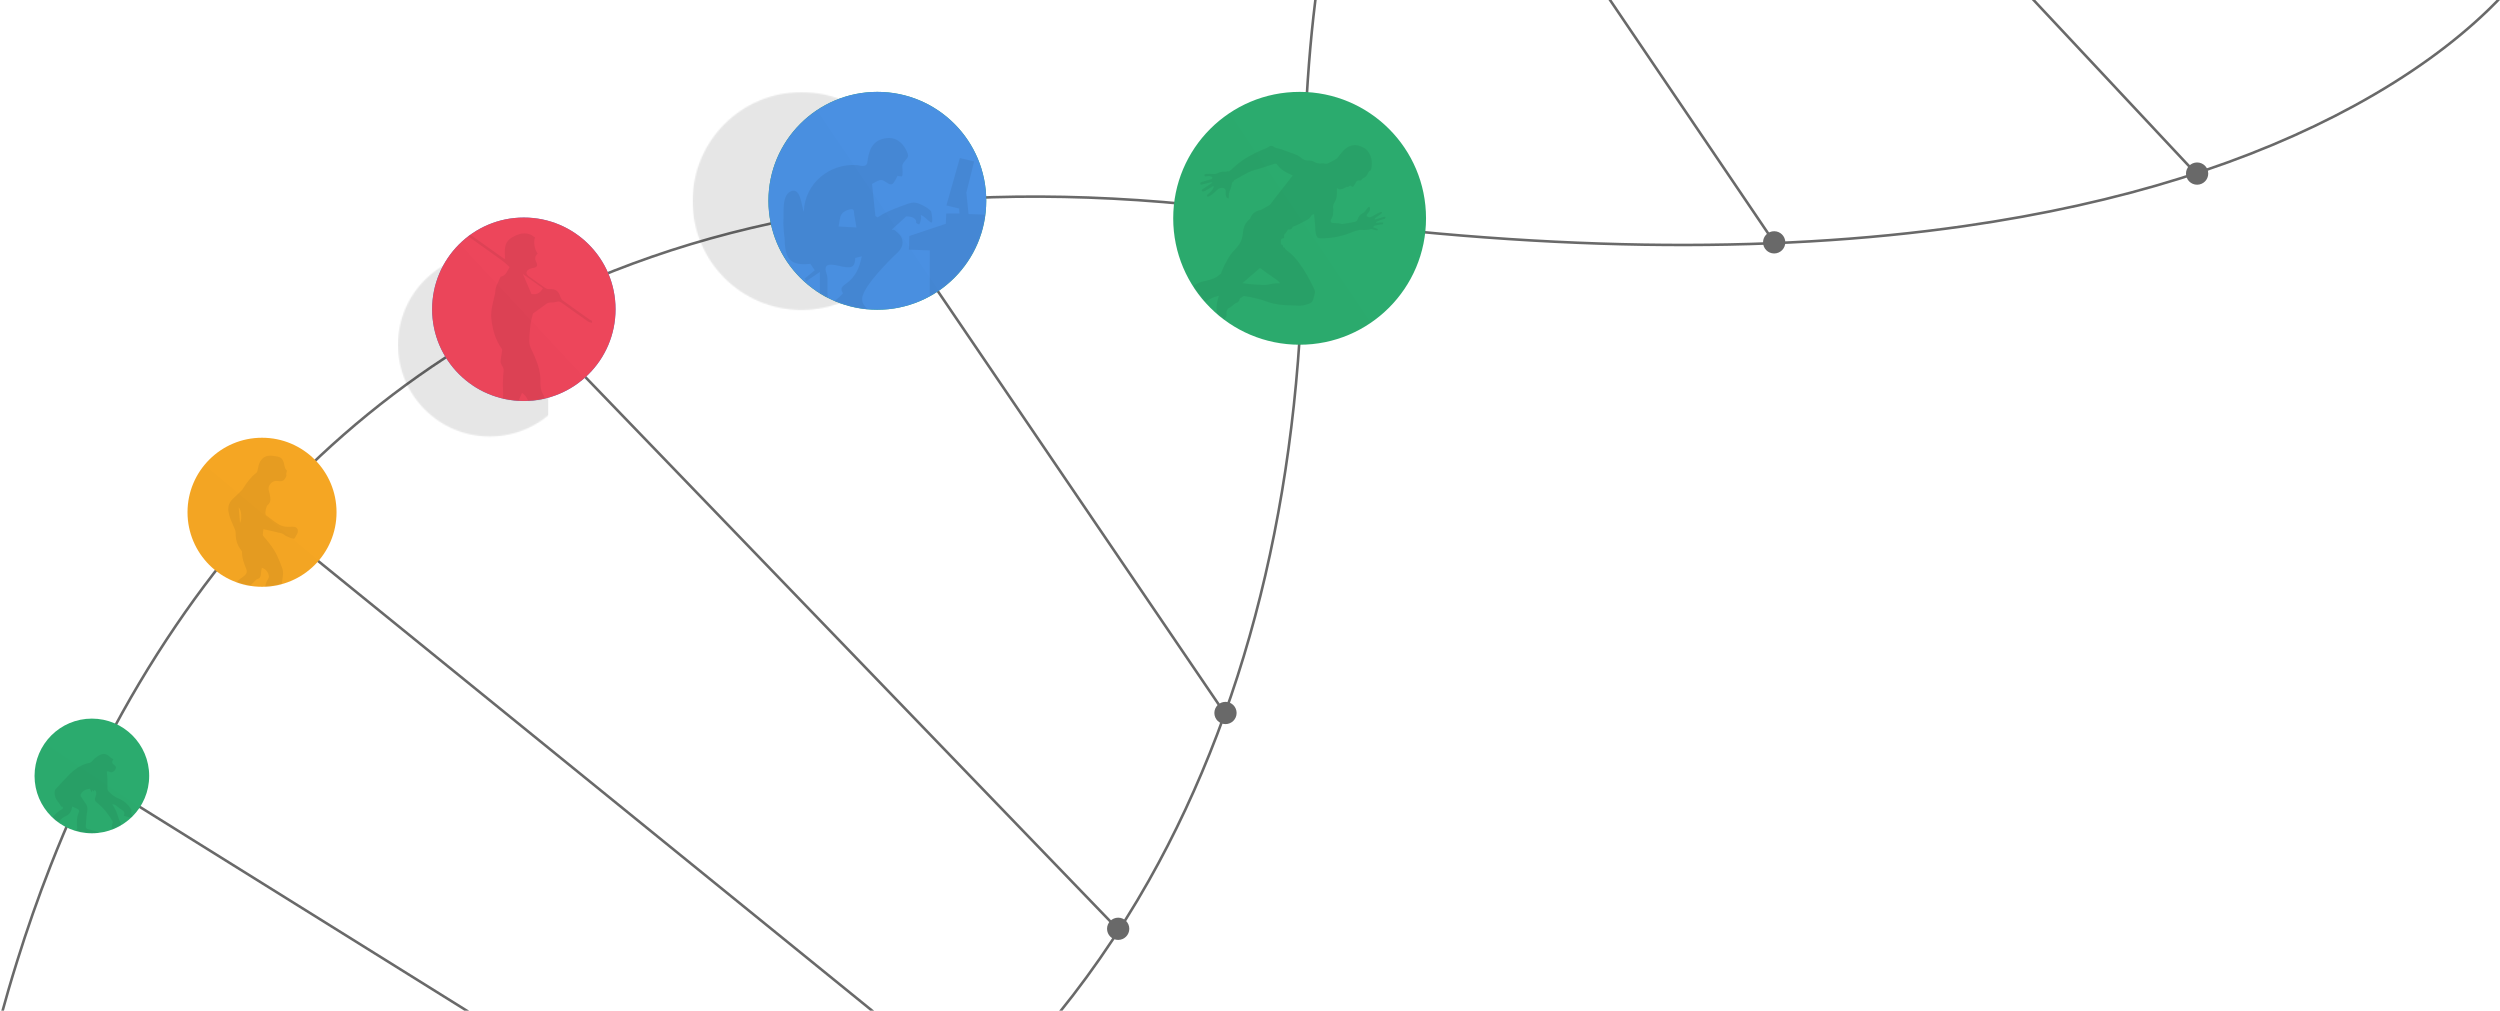 <?xml version="1.0" encoding="UTF-8" standalone="no"?>
<svg width="1927px" height="779px" viewBox="0 0 1927 779" version="1.1" xmlns="http://www.w3.org/2000/svg" xmlns:xlink="http://www.w3.org/1999/xlink" xmlns:sketch="http://www.bohemiancoding.com/sketch/ns">
    <!-- Generator: Sketch 3.0.4 (8053) - http://www.bohemiancoding.com/sketch -->
    <title>Group</title>
    <desc>Created with Sketch.</desc>
    <defs>
        <ellipse id="path-1" cx="44.179" cy="44.188" rx="44.179" ry="44.188"></ellipse>
        <ellipse id="path-3" cx="57.432" cy="57.444" rx="57.432" ry="57.444"></ellipse>
        <ellipse id="path-5" cx="70.686" cy="70.7" rx="70.686" ry="70.7"></ellipse>
        <ellipse id="path-7" cx="70.686" cy="70.7" rx="70.686" ry="70.7"></ellipse>
        <ellipse id="path-9" cx="83.94" cy="83.956" rx="83.94" ry="83.956"></ellipse>
        <ellipse id="path-11" cx="83.94" cy="83.956" rx="83.94" ry="83.956"></ellipse>
        <ellipse id="path-13" cx="97.43" cy="97.449" rx="97.43" ry="97.449"></ellipse>
    </defs>
    <g id="Page-1" stroke="none" stroke-width="1" fill="none" fill-rule="evenodd" sketch:type="MSPage">
        <g id="23andme" sketch:type="MSArtboardGroup" transform="translate(-64, 0)">
            <g id="slide-2" sketch:type="MSLayerGroup" transform="translate(0, -1)">
                <g id="Group" transform="translate(57, -618)">
                    <g id="lines-2" fill="#696969" sketch:type="MSShapeGroup">
                        <ellipse id="Oval-512" cx="868.887" cy="1334.917" rx="8.578" ry="8.579"></ellipse>
                        <ellipse id="Oval-512" cx="1374.53" cy="805.802" rx="8.578" ry="8.579"></ellipse>
                        <ellipse id="Oval-512" cx="1700.53" cy="752.802" rx="8.578" ry="8.579"></ellipse>
                        <ellipse id="Oval-512" cx="951.604" cy="1168.564" rx="8.578" ry="8.579"></ellipse>
                        <path d="M21.163,1360.185 C28.783,1335.717 37.212,1311.432 46.937,1286.603 C72.244,1221.987 103.864,1159.961 143.487,1101.694 C218.078,992.006 314.961,904.627 437.97,846.993 C586.031,777.623 766.486,754.17 982.82,784.634 C1191.753,814.056 1370.302,815.865 1520.853,794.326 C1643.707,776.75 1743.329,744.361 1822.099,701.429 C1865.224,677.925 1899.383,652.735 1925.512,627.536 C1934.664,618.709 1942.16,610.51 1948.117,603.146 C1950.205,600.565 1951.952,598.272 1953.373,596.293 C1955.366,593.368 1669.306,416.188 1669.306,416.188 C1668.236,410.84 1667.413,407.739 1666.455,404.245 C1663.717,394.267 1660.445,383.149 1656.643,371.177 C1645.78,336.969 1632.848,302.76 1617.879,270.825 C1589.145,209.525 1556.436,164.062 1519.778,141.008 C1474.453,112.504 1425.385,119.881 1372.948,169.615 C1346.966,194.258 1320.145,215.93 1288.946,238.234 C1276.949,246.811 1264.904,255.08 1248.912,265.811 C1244.435,268.814 1228.176,279.679 1229.548,278.762 C1221.87,283.898 1216.184,287.726 1210.681,291.477 C1175.387,315.529 1151.819,333.828 1130.404,354.997 C1104.469,380.634 1083.788,409.041 1066.994,443.405 C1029.179,520.78 1010.529,630.528 1010.529,793.233 C1010.529,981.439 972.231,1154.667 891.626,1297.31 C798.124,1462.778 650.614,1582.592 445.285,1646.857 C367.923,1671.07 297.376,1678.265 234.927,1669.935 C178.815,1662.449 130.281,1642.507 91.374,1612.554 C56.136,1585.425 29.881,1550.78 15.028,1513.39 C0.913,1477.859 -2.111,1441.606 6.366,1411.118 C13.461,1385.604 15.903,1377.071 21.163,1360.185 Z M13.169,1514.128 C28.155,1551.854 54.632,1586.791 90.154,1614.139 C129.342,1644.308 178.206,1664.386 234.662,1671.917 C297.412,1680.288 368.252,1673.063 445.882,1648.766 C651.698,1584.349 799.617,1464.202 893.367,1298.294 C974.157,1155.323 1012.529,981.761 1012.529,793.233 C1012.529,630.805 1031.131,521.341 1068.79,444.283 C1085.484,410.125 1106.032,381.902 1131.81,356.419 C1153.122,335.352 1176.605,317.12 1211.807,293.129 C1217.305,289.383 1222.987,285.557 1230.66,280.424 C1229.287,281.342 1245.548,270.476 1250.026,267.472 C1266.033,256.731 1278.093,248.451 1290.109,239.861 C1321.379,217.507 1348.269,195.778 1374.324,171.066 C1426.126,121.934 1474.199,114.707 1518.713,142.701 C1554.973,165.505 1587.483,210.691 1616.068,271.674 C1630.996,303.522 1643.898,337.651 1654.737,371.782 C1658.53,383.728 1661.795,394.821 1664.526,404.774 C1665.482,408.257 1666.302,411.349 1666.987,414.013 C1667.87,417.53 1953.697,594.152 1953.697,594.152 C1950.349,597.075 1948.626,599.338 1946.562,601.889 C1940.657,609.188 1933.216,617.328 1924.123,626.097 C1898.122,651.172 1864.108,676.255 1821.142,699.673 C1742.586,742.489 1643.192,774.804 1520.57,792.347 C1370.213,813.857 1191.852,812.051 983.099,782.654 C766.394,752.137 585.547,775.641 437.122,845.182 C313.768,902.977 216.616,990.598 141.833,1100.57 C102.12,1158.968 70.434,1221.126 45.074,1285.874 C35.332,1310.749 26.887,1335.079 19.253,1359.59 C13.986,1376.502 11.539,1385.048 4.439,1410.582 C-4.161,1441.513 -1.099,1478.209 13.169,1514.128 Z" id="Path-1231"></path>
                        <path d="M948.616,1167.082 L950.271,1165.958 L686.337,777.6 L684.682,778.724 L948.616,1167.082 Z" id="Path-1232"></path>
                        <path d="M867.669,1335.672 L869.109,1334.284 L406.223,854.327 L404.783,855.715 L867.669,1335.672 Z" id="Path-1232"></path>
                        <path d="M782.494,1483.155 L783.754,1481.602 L202.688,1009.92 L201.427,1011.472 L782.494,1483.155 Z" id="Path-1232"></path>
                        <path d="M629.96,1563.245 L631.018,1561.548 L75.215,1215.156 L74.157,1216.853 L629.96,1563.245 Z" id="Path-1232"></path>
                        <path d="M1373.172,805.561 L1374.828,804.439 L1119.001,426.789 L1117.345,427.911 L1373.172,805.561 Z" id="Path-1232"></path>
                        <path d="M1697.27,751.683 L1698.73,750.317 L1334.698,361.389 L1333.238,362.756 L1697.27,751.683 Z" id="Path-1232"></path>
                        <path d="M2117.284,678.559 L2118.544,677.006 L1537.478,205.323 L1536.217,206.876 L2117.284,678.559 Z" id="Path-1232"></path>
                    </g>
                    <g id="Oval-512-+-Imported-Layers" transform="translate(33.632, 1172.902)">
                        <mask id="mask-2" sketch:name="Oval 512" fill="white">
                            <use xlink:href="#path-1"></use>
                        </mask>
                        <use id="Oval-512" fill="#2BAB6E" sketch:type="MSShapeGroup" xlink:href="#path-1"></use>
                        <path d="M13.497,76.603 C15.591,74.02 17.832,71.645 20.808,70.067 C21.68,69.606 22.528,68.995 21.424,67.944 C21.23,67.761 20.769,67.863 20.559,67.844 C20.031,66.996 19.547,65.978 18.849,65.138 C16.643,62.481 14.981,59.655 15.558,56.006 C15.639,55.5 15.771,54.903 16.097,54.55 C19.833,50.499 23.492,46.366 27.414,42.505 C30.866,39.106 34.831,36.348 39.503,34.813 C40.279,34.558 41.081,34.338 41.888,34.237 C43.197,34.074 43.837,33.405 44.75,32.35 C46.471,30.361 48.828,28.632 51.261,27.647 C53.906,26.576 56.495,27.72 58.509,29.926 C59.089,30.561 60.018,30.872 60.804,31.341 C59.28,33.415 59.513,34.414 61.72,36.01 C63.096,37.004 63.031,38.547 61.884,39.821 C60.455,41.407 59.027,41.889 57.135,40.73 C56.81,40.53 56.26,40.701 55.696,40.701 C55.871,42.852 56.112,44.891 56.18,46.935 C56.26,49.288 56.133,51.648 56.214,54.001 C56.238,54.67 56.51,55.478 56.95,55.959 C59.225,58.442 61.831,60.414 65.02,61.7 C68.85,63.244 71.871,65.948 74.186,69.409 C74.381,69.7 74.705,70.056 74.66,70.332 C74.348,72.256 74.743,74.054 75.695,75.77 C74.694,75.935 73.916,76.064 73.073,76.203 C71.772,75.785 70.344,75.328 68.807,74.836 C69.631,72.789 69.177,71.368 67.157,70.254 C65.453,69.314 64.061,67.819 62.44,66.703 C61.808,66.269 60.927,66.201 59.885,65.882 C61.019,67.924 62.142,69.637 62.952,71.489 C63.769,73.359 64.269,75.369 64.927,77.311 C65.091,77.798 65.33,78.261 65.529,78.736 C65.89,79.598 66.543,80.463 66.54,81.324 C66.535,83.144 66.603,84.872 67.403,86.563 C67.879,87.569 67.38,88.137 66.236,88.037 C64.331,87.87 62.394,87.863 60.54,87.461 C60.04,87.353 59.682,86.097 59.465,85.311 C59.303,84.728 59.422,84.044 59.507,83.418 C59.68,82.13 59.914,80.851 60.373,79.577 C57.33,74.059 53.361,69.063 48.338,64.965 C46.319,63.318 46.112,62.608 47.02,60.109 C47.936,57.59 47.759,56.053 46.333,54.923 C46.109,55.324 45.896,55.709 45.647,56.155 C45.305,55.843 44.971,55.537 44.413,55.028 C44.335,55.672 44.28,56.116 44.226,56.56 C44.126,56.612 44.025,56.665 43.925,56.717 C43.527,55.889 43.13,55.06 42.65,54.061 C39.765,54.35 37.238,55.47 35.666,58.184 C35.393,58.656 35.435,59.592 35.728,60.066 C36.949,62.041 38.334,63.914 39.638,65.839 C41.538,68.645 40.477,71.61 40.137,74.565 C39.822,77.312 39.699,80.082 39.527,82.844 C39.444,84.173 39.918,85.085 41.385,85.352 C42.931,85.632 44.46,86.034 45.975,86.456 C47.192,86.795 48.378,87.242 49.687,87.678 C49.27,88.478 48.984,89.028 48.697,89.578 L44.822,89.578 C42.121,89.124 39.42,88.452 36.719,89.578 L33.197,89.578 C31.457,88.716 31.956,87.313 32.341,85.947 C32.494,85.402 32.87,84.852 32.828,84.33 C32.494,80.255 32.317,76.235 34.101,72.364 C34.519,71.458 34.533,70.249 33.216,69.675 C31.811,69.065 30.428,68.404 29.019,67.758 C28.585,71.114 27.26,73.841 23.847,75.269 C22.475,75.843 21.23,76.851 20.099,77.856 C17.603,80.074 18.297,84.547 21.248,86.017 C22.162,86.472 23.003,87.079 23.877,87.615 C23.858,87.859 23.839,88.102 23.819,88.345 C23.064,88.441 22.287,88.701 21.558,88.602 C19.712,88.352 17.893,87.711 16.053,87.665 C14.544,87.629 14,86.841 13.849,85.722 C13.552,83.504 12.409,81.934 10.65,80.712 L10.65,79.293 C11.607,78.403 12.681,77.61 13.497,76.603 Z" id="Imported-Layers" opacity="0.25" fill="#000000" sketch:type="MSShapeGroup" mask="url(#mask-2)"></path>
                        <path d="M-59.539,72.41 L45.205,143.061 L91.119,74.991 L-13.625,4.34 L-59.539,72.41 L-59.539,72.41 Z" id="Rectangle-338" opacity="0.08" fill="#000000" sketch:type="MSShapeGroup" mask="url(#mask-2)"></path>
                    </g>
                    <g id="Oval-512-+-Imported-Layers" transform="translate(151.541, 956.411)">
                        <mask id="mask-4" sketch:name="Oval 512" fill="white">
                            <use xlink:href="#path-3"></use>
                        </mask>
                        <use id="Oval-512" fill="#F5A623" sketch:type="MSShapeGroup" xlink:href="#path-3"></use>
                        <path d="M57.254,100.104 C56.994,101.845 56.657,103.223 56.611,104.611 C56.544,106.665 56.056,108.274 53.821,108.895 C53.255,109.052 52.754,109.578 52.31,110.022 C47.985,114.339 43.634,118.631 39.38,123.019 C35.947,126.561 34.078,130.404 35.917,135.679 C36.743,138.05 37.123,140.176 39.775,140.972 C39.962,141.029 40.125,141.224 40.257,141.389 C40.384,141.547 40.455,141.75 40.548,141.931 C38.43,143.244 35.116,142.471 33.167,140.577 C31.139,138.607 28.875,136.883 26.708,135.059 C26.105,134.551 25.413,134.132 24.883,133.559 C23.421,131.978 23.791,130.982 25.713,129.935 C29.783,127.717 32.981,124.807 33.847,119.825 C34.726,114.776 37.483,110.818 41.743,107.942 C42.631,107.343 43.512,106.706 44.285,105.969 C45.706,104.613 46.146,103.1 45.306,101.11 C43.545,96.935 41.937,92.691 42.002,88.026 C42.009,87.588 41.692,87.084 41.397,86.712 C38.316,82.819 37.041,78.373 37.148,73.433 C37.17,72.413 36.835,71.33 36.45,70.363 C35.123,67.027 33.431,63.813 32.381,60.397 C30.935,55.694 30.772,51.021 34.844,47.242 C37.095,45.152 39.306,43.017 41.506,40.871 C42.007,40.382 42.445,39.802 42.814,39.203 C45.623,34.644 48.743,30.367 53.057,27.081 C53.578,26.685 53.832,25.821 54.02,25.122 C54.448,23.53 54.587,21.846 55.143,20.308 C56.897,15.462 60.461,13.32 65.537,13.921 C66.888,14.081 68.24,14.278 69.568,14.568 C71.903,15.078 73.263,16.325 74.072,18.843 C74.737,20.91 74.538,23.417 76.444,25.128 C76.785,25.435 76.208,26.772 75.967,28.14 C76.513,28.816 76.286,29.447 75.417,31.011 C73.603,34.277 71.541,33.487 68.861,33.262 C65.102,32.946 61.338,36.966 62.686,41.024 C63.247,42.717 63.63,44.507 63.809,46.281 C64.014,48.322 63.692,50.271 61.875,51.705 C60.538,52.761 59.505,57.865 60.257,59.399 C60.48,59.852 61.032,60.161 61.47,60.484 C64.293,62.567 67.026,64.796 69.994,66.643 C71.608,67.647 73.585,68.284 75.475,68.561 C77.645,68.88 79.91,68.474 82.113,68.645 C84.603,68.837 85.81,71.485 84.594,73.732 C84.43,74.035 84.322,74.371 84.141,74.662 C83.438,75.789 82.58,77.916 82.027,77.84 C80.004,77.564 78.039,76.643 76.132,75.788 C74.909,75.24 73.911,74.048 72.663,73.722 C67.995,72.505 63.264,71.527 58.501,70.447 C58.367,71.53 58.062,73.134 58.025,74.744 C58.011,75.329 58.549,76.008 58.99,76.507 C62.949,80.999 66.65,85.678 69.138,91.182 C70.582,94.378 71.989,97.607 73.109,100.924 C73.639,102.494 73.721,104.337 73.54,106.006 C73.155,109.555 72.646,113.112 71.842,116.585 C71.253,119.13 70.164,121.568 69.207,124.018 C66.76,130.284 70.493,137.891 76.968,140.005 C79.196,140.734 81.3,141.848 83.461,142.785 C83.389,143.102 83.317,143.42 83.244,143.738 C81.384,143.928 79.523,144.285 77.664,144.274 C72.797,144.244 67.93,144.08 63.065,143.898 C62.159,143.863 61.227,143.586 60.374,143.248 C59.23,142.795 58.791,141.846 59.646,140.852 C61.667,138.506 61.336,135.597 61.727,132.861 C62.281,128.989 61.167,125.315 60.426,121.579 C59.526,117.043 59.478,112.603 62.334,108.525 C63.532,106.813 61.818,102.748 59.525,101.232 C58.995,100.882 58.382,100.658 57.254,100.104 L57.254,100.104 Z M39.414,53.597 C39.748,57.608 40.076,61.545 40.441,65.931 C42.213,62.311 41.519,55.428 39.414,53.597 L39.414,53.597 Z" id="Imported-Layers" opacity="0.25" fill="#000000" sketch:type="MSShapeGroup" mask="url(#mask-4)"></path>
                        <path d="M-44.361,80.073 L52.424,161.285 L105.201,98.387 L8.416,17.175 L-44.361,80.073 L-44.361,80.073 Z" id="Rectangle-339" opacity="0.1" fill="#000000" sketch:type="MSShapeGroup" mask="url(#mask-4)"></path>
                    </g>
                    <g id="woman" transform="translate(340.092, 786.676)">
                        <mask id="mask-6" sketch:name="Oval 512" fill="white">
                            <use xlink:href="#path-5"></use>
                        </mask>
                        <use id="Oval-512" fill="#4A90E2" sketch:type="MSShapeGroup" xlink:href="#path-5"></use>
                        <path d="M82.384,68.822 C82.246,68.836 81.801,68.879 81.059,68.952 C81.313,69.665 81.526,70.217 81.705,70.78 C81.816,71.128 81.974,71.502 81.941,71.849 C81.692,74.489 81.495,77.14 81.072,79.753 C80.928,80.647 80.181,81.442 79.716,82.287 C79.632,82.439 79.581,82.61 79.519,82.773 C78.604,85.175 78.705,87.697 78.56,90.204 C78.46,91.944 78.179,93.697 77.753,95.387 C77.478,96.476 76.78,97.457 76.302,98.5 C76.213,98.693 76.181,98.992 76.267,99.172 C76.965,100.618 77.695,102.048 78.419,103.481 C78.742,104.122 79.142,104.734 79.387,105.403 C79.769,106.447 79.974,107.558 80.394,108.584 C80.749,109.453 81.308,110.237 81.763,111.066 C82.11,111.698 82.498,112.317 82.758,112.985 C83.403,114.647 83.768,116.458 84.644,117.98 C85.941,120.232 85.148,122.569 85.373,124.853 C85.478,125.917 85.306,127.008 85.409,128.072 C85.656,130.603 85.558,133.289 86.433,135.597 C87.113,137.39 86.538,139.191 87.209,140.741 C87.914,142.373 87.43,144.258 88.629,145.758 C89.16,146.423 89.246,147.435 89.574,148.274 C90.531,150.721 92.083,152.733 94.173,154.306 C94.505,154.556 95.065,154.64 95.497,154.594 C97.887,154.343 100.41,154.411 102.606,153.605 C104.158,153.035 105.556,153.007 107.048,152.914 C107.594,155.33 107.085,156.648 105.22,158.032 C103.839,159.056 102.524,160.077 100.807,160.633 C99.078,161.193 97.488,162.223 95.893,163.144 C94.856,163.743 94.008,164.775 92.917,165.149 C91.308,165.701 90.308,167.48 88.376,167.282 C87.695,167.212 87.251,167.099 87.02,166.254 C86.68,165.006 86.029,163.844 85.518,162.642 C85.464,162.516 85.465,162.367 85.444,162.229 C85.141,160.216 84.939,158.181 84.495,156.201 C84.247,155.096 83.611,154.075 83.122,153.029 C82.789,152.316 82.428,151.614 82.043,150.927 C81.152,149.34 80.253,147.758 79.328,146.191 C78.889,145.446 78.272,144.789 77.937,144.006 C77.507,142.998 77.31,141.892 76.955,140.848 C76.48,139.456 75.945,138.083 75.445,136.698 C75.384,136.527 75.371,136.334 75.355,136.15 C75.06,132.776 74.73,129.405 74.493,126.028 C74.397,124.669 73.717,123.662 72.99,122.598 C71.999,121.148 71.232,119.541 70.202,118.122 C69.387,117.001 68.32,116.064 67.571,115.266 C65.721,117.223 63.988,119.097 62.206,120.924 C61.251,121.902 60.223,122.809 59.208,123.727 C57.777,125.021 56.445,126.472 54.854,127.53 C53.184,128.641 51.235,129.323 49.452,130.277 C48.131,130.984 46.905,131.867 45.594,132.596 C43.873,133.552 42.071,134.366 40.378,135.367 C39.053,136.15 37.852,137.14 36.575,138.007 C35.376,138.82 34.142,139.581 32.938,140.387 C31.657,141.245 30.371,142.098 29.129,143.01 C28.121,143.75 27.084,144.488 26.222,145.383 C25.093,146.556 24.067,147.843 23.098,149.155 C21.747,150.983 20.489,152.879 19.192,154.747 C19.14,154.822 19.084,154.901 19.059,154.986 C18.706,156.198 18.359,157.41 18.02,158.588 C15.872,159.069 15.664,158.795 14.602,156.943 C13.355,154.768 13.559,152.368 14.154,150.387 C15.081,147.3 15.271,144.188 15.839,141.105 C16.239,138.932 16.052,136.752 16.538,134.645 C18.186,133.881 19.369,135.012 20.679,135.603 C21.065,135.777 21.44,135.988 21.842,136.112 C22.68,136.371 23.557,136.517 24.371,136.831 C25.449,137.246 25.929,136.326 26.468,135.848 C27.19,135.208 27.583,134.211 28.235,133.472 C29.604,131.918 30.898,130.324 32.743,129.202 C34.192,128.321 35.27,126.849 36.666,125.854 C38.196,124.763 39.39,123.252 41.287,122.588 C42.974,121.998 44.653,121.173 46.083,120.112 C48.071,118.637 50.063,117.062 50.967,114.57 C51.484,113.141 52.053,111.73 52.643,110.329 C53.47,108.361 54.107,106.257 55.271,104.508 C56.033,103.364 56.091,102.298 55.978,101.189 C55.876,100.201 55.337,99.255 54.97,98.298 C54.763,97.761 54.334,97.246 54.315,96.71 C54.241,94.52 54.116,92.307 54.351,90.14 C54.498,88.791 55.254,87.507 55.739,86.194 C56.085,85.26 56.385,84.303 56.801,83.4 C57.248,82.429 57.817,81.515 58.313,80.565 C58.662,79.896 58.976,79.207 59.308,78.528 C59.66,77.808 59.93,77.029 60.388,76.383 C61.342,75.037 61.322,73.799 60.009,73.164 C58.476,72.422 56.813,71.951 55.225,71.315 C54.039,70.84 52.894,70.264 51.711,69.781 C50.83,69.422 49.883,69.212 49.027,68.804 C48.213,68.416 47.536,67.619 46.7,67.423 C44.902,67.001 44.012,65.371 42.499,64.609 C41.054,63.88 39.785,61.823 40.04,60.407 C40.189,59.582 40.487,58.67 41.015,58.048 C43.423,55.212 45.886,52.417 48.433,49.705 C49.8,48.249 51.363,46.975 52.865,45.651 C54.208,44.468 55.563,43.295 56.972,42.193 C57.357,41.892 57.956,41.866 58.457,41.714 C58.466,41.587 58.475,41.459 58.484,41.332 C58.102,41.252 57.723,41.138 57.337,41.097 C55.748,40.927 55.255,40.278 55.033,38.757 C54.741,36.755 55.898,35.534 57.18,34.447 C58.331,33.472 58.908,32.271 59.398,30.915 C59.717,30.034 60.369,29.278 60.761,28.416 C61.206,27.44 61.784,26.423 61.846,25.395 C61.948,23.724 61.832,21.996 62.757,20.563 C63.472,19.453 64.409,18.376 65.488,17.632 C68.531,15.532 72.052,15.602 75.506,16.044 C77.079,16.246 78.704,16.842 80.06,17.664 C80.973,18.218 82.111,19.006 82.082,20.478 C82.073,20.919 82.492,21.353 82.554,21.812 C82.649,22.514 82.676,23.243 82.605,23.947 C82.469,25.292 82.181,26.625 82.099,27.972 C82.078,28.313 82.551,28.729 82.867,29.039 C83.671,29.826 83.892,30.547 82.853,31.33 C80.745,32.921 81.202,35.291 81.086,37.727 C79.901,37.727 78.762,37.74 77.624,37.724 C76.172,37.703 75.389,38.379 75.315,39.841 C75.262,40.865 75.055,41.979 75.368,42.899 C75.678,43.807 76.418,44.716 77.214,45.279 C78.525,46.207 79.999,46.93 81.469,47.597 C82.501,48.066 83.624,48.501 84.736,48.591 C86.473,48.733 88.368,48.241 89.758,49.606 C90.465,50.301 91.006,51.345 91.213,52.319 C91.47,53.528 91.059,54.892 91.369,56.075 C92.175,59.15 92.236,62.25 92.022,65.364 C91.877,67.477 91.804,69.687 91.099,71.638 C90.575,73.09 90.602,74.942 88.982,75.971 C88.194,76.472 87.796,76.638 86.982,75.897 C85.405,74.463 84.218,72.877 83.616,70.818 C83.438,70.208 82.935,69.692 82.384,68.822 L82.384,68.822 Z M59.871,67.096 C60.028,66.867 60.156,66.461 60.418,66.338 C61.323,65.911 60.937,65.345 60.69,64.76 C60.509,64.332 60.307,63.907 60.186,63.462 C60.067,63.025 60.123,62.529 59.953,62.121 C59.522,61.089 58.976,60.105 58.537,59.076 C58.184,58.251 58.067,57.287 57.571,56.576 C57.189,56.029 56.42,55.672 55.751,55.423 C54.968,55.131 54.458,55.688 53.875,56.213 C52.565,57.393 51.149,58.463 49.723,59.505 C48.879,60.12 49.084,60.664 49.674,61.227 C50.454,61.97 51.335,62.577 52.221,63.192 C53.725,64.235 55.19,65.12 56.958,65.621 C57.954,65.903 58.843,66.56 59.871,67.096 L59.871,67.096 Z M61.526,39.878 C63.625,40.519 65.63,39.461 66.763,37.465 C67.176,36.736 66.92,34.835 66.312,34.391 C65.602,36.829 64.402,38.872 61.526,39.878 L61.526,39.878 Z M87.236,60.333 C88.205,58.978 88.075,57.531 87.236,57.163 L87.236,60.333 L87.236,60.333 Z" id="Imported-Layers" opacity="0.25" fill="#000000" sketch:type="MSShapeGroup" mask="url(#mask-6)"></path>
                        <rect id="Rectangle-339" opacity="0.1" fill="#000000" sketch:type="MSShapeGroup" mask="url(#mask-6)" x="-26.316" y="27.374" width="115.792" height="177.934">
                            <g transform="translate(31.58, 116.341) rotate(-43) translate(-31.58, -116.341) "></g>
                        </rect>
                    </g>
                    <g id="ane" transform="translate(340.092, 786.676)">
                        <mask id="mask-8" sketch:name="Oval 512" fill="white">
                            <use xlink:href="#path-7"></use>
                        </mask>
                        <use id="Oval-512" fill="#ED465B" sketch:type="MSShapeGroup" xlink:href="#path-7"></use>
                        <path d="M-71.438,90.76 L49.912,220.893 L134.598,141.923 L13.247,11.79 L-71.438,90.76 L-71.438,90.76 Z" id="Rectangle-339" opacity="0.1" fill="#000000" sketch:type="MSShapeGroup" mask="url(#mask-8)"></path>
                        <path d="M120.263,80.2 C113.413,75.422 106.6,70.588 99.839,65.684 C98.511,64.72 97.442,64.448 95.795,64.991 C94.118,65.544 92.203,65.342 90.405,65.573 C89.706,65.662 88.946,65.893 88.378,66.295 C85.151,68.573 81.972,70.917 78.784,73.25 C78.374,73.551 77.772,73.859 77.667,74.268 C76.959,77.049 76.125,79.83 75.78,82.666 C75.259,86.935 74.895,91.248 74.886,95.543 C74.882,97.556 75.57,99.712 76.455,101.558 C79.703,108.333 82.723,115.153 83.374,122.763 C83.486,124.076 83.446,125.401 83.46,126.722 C83.495,130.08 83.619,133.362 85.562,136.365 C86.776,138.241 86.842,140.295 86.162,142.658 C85.591,144.641 86.24,146.985 86.387,149.168 C86.985,158.039 87.892,166.889 85.915,175.744 C84.983,179.921 87.682,185.255 91.497,187.348 C94.568,189.033 97.826,190.372 100.936,191.992 C102.346,192.725 103.598,193.768 104.92,194.67 C104.854,194.965 104.789,195.261 104.723,195.556 C103.791,195.777 102.844,196.233 101.928,196.178 C97.644,195.92 93.373,195.439 89.087,195.2 C85.936,195.024 82.763,194.944 79.616,195.119 C77.489,195.238 77.085,194.616 77.742,192.712 C79.501,187.618 80.153,182.458 78.483,177.18 C77.318,173.503 76.035,169.848 75.132,166.105 C73.722,160.262 72.932,154.427 74.891,148.419 C76.211,144.369 72.929,137.161 69.255,135.151 C67.221,140.018 64.893,144.759 63.247,149.726 C61.038,156.396 59.144,163.192 57.543,170.034 C56.796,173.228 56.838,176.666 56.926,179.981 C57.002,182.905 58.459,185.103 61.507,186.059 C63.845,186.793 66.111,187.771 68.368,188.739 C69.611,189.273 70.767,190.01 71.962,190.655 C71.948,190.934 71.934,191.213 71.919,191.492 C70.831,191.781 69.742,192.324 68.655,192.317 C62.257,192.277 55.859,192.125 49.462,191.971 C47.622,191.926 46.486,191.384 47.005,189.046 C47.63,186.222 48.156,183.313 48.199,180.434 C48.265,175.983 47.668,171.52 47.754,167.07 C47.83,163.051 48.171,158.989 48.927,155.049 C49.342,152.892 50.977,150.997 51.854,148.897 C53.867,144.076 55.067,139.18 54.672,133.78 C54.288,128.537 54.622,123.204 55.109,117.955 C55.311,115.787 53.995,114.706 53.326,113.14 C53.016,112.416 52.654,111.579 52.739,110.842 C53.076,107.919 53.596,105.018 54.002,102.103 C54.043,101.808 53.825,101.429 53.634,101.156 C48.849,94.361 46.663,86.747 45.688,78.522 C44.95,72.296 46.651,66.627 47.995,60.799 C48.264,59.639 48.65,58.466 48.666,57.295 C48.726,53.11 51.126,49.773 52.541,46.081 C52.627,45.854 52.872,45.572 53.085,45.529 C57.18,44.704 57.926,40.856 59.728,38.178 C57.745,36.439 55.892,34.529 53.767,32.998 C42.495,24.879 31.15,16.861 19.843,8.788 C18.915,8.126 17.46,7.688 18.206,6 L19.789,6 C20.045,6.327 20.241,6.738 20.563,6.968 C32.024,15.134 43.496,23.283 54.976,31.423 C55.284,31.641 55.693,31.717 56.206,31.92 C56.034,25.486 54.822,19.081 61.857,15.161 C67.905,11.792 73.617,10.539 79.339,15.471 C77.846,18.007 78.946,25.233 81.378,27.752 C79.255,29.577 78.891,31.652 80.231,34.308 C81.615,37.049 80.946,38.296 77.87,38.842 C76.926,39.009 75.957,39.229 75.097,39.635 C72.157,41.027 71.932,43.491 74.516,45.331 C78.743,48.341 82.936,51.399 87.223,54.322 C88.06,54.893 89.269,55.224 90.282,55.174 C95.101,54.935 97.482,56.583 98.856,61.136 C99.159,62.139 99.789,63.258 100.609,63.854 C107.436,68.823 114.339,73.688 121.235,78.56 C121.849,78.994 122.582,79.256 123.26,79.599 L123.26,81.188 C122.253,80.87 121.09,80.776 120.263,80.2 Z M85.41,54.561 C80.279,50.89 75.21,47.264 69.969,43.516 C72.189,48.716 74.299,53.663 76.524,58.88 C79.879,59.667 82.969,58.709 85.41,54.561 L85.41,54.561 Z" id="Imported-Layers" opacity="0.25" fill="#000000" sketch:type="MSShapeGroup" mask="url(#mask-8)"></path>
                    </g>
                    <g id="athle" transform="translate(599.318, 689.818)">
                        <mask id="mask-10" sketch:name="Oval 512" fill="white">
                            <use xlink:href="#path-9"></use>
                        </mask>
                        <use id="Oval-512" fill="#2BAB6E" sketch:type="MSShapeGroup" xlink:href="#path-9"></use>
                        <path d="M94.369,83.3 C94.213,83.316 93.711,83.365 92.874,83.447 C93.161,84.25 93.401,84.872 93.603,85.506 C93.728,85.899 93.906,86.321 93.869,86.712 C93.588,89.686 93.366,92.674 92.89,95.619 C92.727,96.626 91.885,97.523 91.362,98.474 C91.267,98.646 91.209,98.838 91.139,99.022 C90.108,101.729 90.222,104.571 90.059,107.396 C89.946,109.357 89.63,111.332 89.149,113.237 C88.839,114.464 88.053,115.569 87.514,116.745 C87.414,116.962 87.377,117.299 87.475,117.503 C88.261,119.132 89.084,120.744 89.9,122.358 C90.264,123.081 90.715,123.77 90.991,124.524 C91.421,125.7 91.653,126.953 92.125,128.109 C92.525,129.088 93.156,129.972 93.669,130.906 C94.06,131.618 94.497,132.316 94.789,133.069 C95.517,134.941 95.928,136.983 96.916,138.698 C98.376,141.235 97.483,143.869 97.737,146.443 C97.855,147.642 97.661,148.872 97.778,150.071 C98.056,152.923 97.946,155.95 98.931,158.551 C99.697,160.571 99.05,162.6 99.805,164.347 C100.6,166.187 100.055,168.311 101.405,170.001 C102.005,170.75 102.101,171.891 102.471,172.837 C103.549,175.594 105.298,177.861 107.654,179.635 C108.027,179.916 108.658,180.01 109.146,179.959 C111.838,179.676 114.682,179.753 117.157,178.844 C118.906,178.202 120.482,178.17 122.162,178.066 C122.778,180.789 122.204,182.274 120.102,183.833 C118.546,184.987 117.065,186.137 115.13,186.764 C113.181,187.396 111.389,188.556 109.591,189.594 C108.423,190.269 107.468,191.432 106.238,191.854 C104.425,192.475 103.298,194.48 101.12,194.257 C100.353,194.178 99.853,194.051 99.593,193.099 C99.21,191.693 98.475,190.383 97.9,189.028 C97.84,188.887 97.84,188.719 97.817,188.563 C97.475,186.295 97.248,184.001 96.747,181.769 C96.468,180.524 95.751,179.373 95.2,178.195 C94.824,177.391 94.418,176.6 93.984,175.826 C92.98,174.038 91.966,172.255 90.925,170.489 C90.43,169.65 89.734,168.909 89.357,168.026 C88.872,166.891 88.651,165.644 88.25,164.469 C87.714,162.899 87.112,161.352 86.549,159.792 C86.479,159.599 86.465,159.382 86.447,159.174 C86.115,155.372 85.743,151.573 85.476,147.767 C85.368,146.235 84.602,145.101 83.782,143.902 C82.665,142.268 81.801,140.456 80.64,138.858 C79.722,137.595 78.519,136.538 77.675,135.639 C75.59,137.844 73.637,139.957 71.629,142.015 C70.553,143.117 69.394,144.14 68.251,145.174 C66.638,146.633 65.137,148.267 63.344,149.459 C61.462,150.711 59.265,151.48 57.256,152.555 C55.767,153.352 54.386,154.348 52.908,155.168 C50.969,156.246 48.939,157.164 47.031,158.291 C45.538,159.174 44.184,160.289 42.745,161.266 C41.394,162.183 40.003,163.04 38.646,163.949 C37.202,164.915 35.754,165.877 34.354,166.904 C33.218,167.738 32.049,168.57 31.078,169.578 C29.805,170.901 28.65,172.351 27.557,173.829 C26.035,175.889 24.617,178.026 23.156,180.131 C23.097,180.215 23.034,180.304 23.005,180.401 C22.608,181.766 22.217,183.132 21.835,184.46 C19.414,185.001 19.18,184.693 17.983,182.606 C16.578,180.154 16.808,177.45 17.479,175.218 C18.523,171.739 18.737,168.232 19.377,164.757 C19.828,162.309 19.617,159.852 20.164,157.478 C22.022,156.616 23.355,157.892 24.832,158.557 C25.267,158.753 25.689,158.991 26.142,159.131 C27.086,159.423 28.075,159.588 28.992,159.941 C30.207,160.409 30.747,159.372 31.355,158.833 C32.169,158.112 32.611,156.989 33.346,156.156 C34.889,154.405 36.347,152.608 38.426,151.344 C40.059,150.351 41.275,148.693 42.848,147.571 C44.571,146.341 45.917,144.638 48.056,143.89 C49.957,143.225 51.849,142.296 53.46,141.1 C55.7,139.437 57.945,137.663 58.963,134.854 C59.547,133.244 60.188,131.654 60.852,130.075 C61.784,127.858 62.502,125.486 63.814,123.516 C64.672,122.226 64.739,121.025 64.61,119.775 C64.496,118.662 63.888,117.596 63.474,116.518 C63.242,115.912 62.758,115.332 62.737,114.728 C62.654,112.26 62.513,109.767 62.777,107.324 C62.942,105.803 63.794,104.356 64.342,102.877 C64.732,101.824 65.069,100.746 65.538,99.729 C66.041,98.634 66.684,97.604 67.242,96.534 C67.636,95.779 67.989,95.003 68.363,94.238 C68.761,93.427 69.065,92.548 69.58,91.821 C70.656,90.304 70.633,88.909 69.153,88.193 C67.425,87.357 65.551,86.826 63.762,86.11 C62.426,85.574 61.136,84.925 59.802,84.381 C58.809,83.976 57.742,83.74 56.778,83.28 C55.86,82.843 55.098,81.944 54.156,81.723 C52.128,81.248 51.125,79.411 49.421,78.552 C47.793,77.731 46.362,75.413 46.65,73.817 C46.818,72.887 47.154,71.859 47.748,71.159 C50.463,67.963 53.238,64.813 56.108,61.756 C57.649,60.117 59.41,58.681 61.103,57.189 C62.616,55.855 64.143,54.533 65.731,53.291 C66.165,52.953 66.84,52.923 67.404,52.751 C67.414,52.608 67.424,52.465 67.434,52.322 C67.004,52.231 66.577,52.102 66.142,52.056 C64.352,51.864 63.796,51.134 63.546,49.419 C63.217,47.163 64.521,45.787 65.965,44.563 C67.263,43.463 67.912,42.11 68.465,40.582 C68.824,39.589 69.559,38.737 70.001,37.766 C70.503,36.665 71.153,35.519 71.224,34.361 C71.339,32.478 71.208,30.531 72.25,28.915 C73.056,27.665 74.112,26.451 75.328,25.613 C78.757,23.247 82.725,23.326 86.617,23.824 C88.39,24.051 90.221,24.723 91.749,25.649 C92.778,26.273 94.061,27.161 94.027,28.821 C94.017,29.317 94.49,29.807 94.56,30.324 C94.667,31.115 94.697,31.936 94.617,32.729 C94.464,34.245 94.14,35.747 94.047,37.265 C94.023,37.65 94.556,38.119 94.913,38.468 C95.819,39.355 96.067,40.167 94.897,41.05 C92.521,42.843 93.036,45.513 92.905,48.258 C91.57,48.258 90.287,48.273 89.004,48.255 C87.368,48.231 86.486,48.993 86.402,50.641 C86.342,51.795 86.109,53.05 86.462,54.087 C86.811,55.111 87.645,56.135 88.542,56.769 C90.019,57.815 91.68,58.63 93.337,59.382 C94.5,59.91 95.766,60.4 97.019,60.502 C98.976,60.661 101.112,60.107 102.678,61.646 C103.474,62.428 104.085,63.605 104.318,64.702 C104.608,66.065 104.144,67.602 104.494,68.936 C105.402,72.401 105.47,75.894 105.229,79.403 C105.066,81.784 104.983,84.275 104.19,86.474 C103.599,88.11 103.629,90.197 101.804,91.357 C100.916,91.921 100.467,92.109 99.55,91.273 C97.773,89.657 96.435,87.87 95.757,85.549 C95.556,84.862 94.989,84.281 94.369,83.3 L94.369,83.3 Z M68.998,81.355 C69.175,81.098 69.319,80.64 69.614,80.501 C70.634,80.02 70.199,79.381 69.921,78.723 C69.717,78.241 69.49,77.762 69.353,77.259 C69.219,76.768 69.282,76.209 69.09,75.749 C68.605,74.586 67.989,73.477 67.494,72.317 C67.097,71.388 66.965,70.301 66.406,69.5 C65.975,68.883 65.109,68.481 64.355,68.2 C63.472,67.871 62.898,68.5 62.241,69.091 C60.765,70.421 59.169,71.627 57.561,72.8 C56.61,73.494 56.842,74.107 57.507,74.741 C58.386,75.579 59.378,76.262 60.377,76.955 C62.071,78.131 63.722,79.128 65.715,79.693 C66.837,80.011 67.839,80.751 68.998,81.355 L68.998,81.355 Z M70.863,50.683 C73.228,51.405 75.488,50.213 76.764,47.963 C77.23,47.142 76.942,45 76.257,44.499 C75.456,47.247 74.104,49.549 70.863,50.683 L70.863,50.683 Z M99.836,73.734 C100.928,72.207 100.781,70.576 99.836,70.161 L99.836,73.734 L99.836,73.734 Z" id="Imported-Layers-2" opacity="0.25" fill="#000000" sketch:type="MSShapeGroup" mask="url(#mask-10)"></path>
                        <rect id="Rectangle-339" opacity="0.1" fill="#000000" sketch:type="MSShapeGroup" mask="url(#mask-10)" x="-58.457" y="0.206" width="148.425" height="229.524">
                            <g transform="translate(15.755, 114.968) rotate(-34) translate(-15.755, -114.968) "></g>
                        </rect>
                    </g>
                    <g id="male" transform="translate(599.318, 689.818)">
                        <mask id="mask-12" sketch:name="Oval 512" fill="white">
                            <use xlink:href="#path-11"></use>
                        </mask>
                        <use id="Oval-512" fill="#4A90E2" sketch:type="MSShapeGroup" xlink:href="#path-11"></use>
                        <path d="M-109.944,61.325 L18.404,251.609 L141.454,168.611 L13.106,-21.673 L-109.944,61.325 L-109.944,61.325 Z" id="Rectangle-339" opacity="0.1" fill="#000000" sketch:type="MSShapeGroup" mask="url(#mask-12)"></path>
                        <path d="M73.166,183.249 C69.589,181.693 65.005,182.954 62.619,177.917 C60.932,174.356 57.425,171.539 54.352,168.817 C53.249,167.84 51.039,168.111 49.335,167.813 C49.172,169.673 48.161,172.494 48.993,173.229 C52.727,176.532 50.993,179.819 49.795,183.249 L45.546,183.249 C45.25,180.901 44.62,178.537 44.729,176.207 C44.954,171.354 39.29,166.302 34.73,167.598 C28.629,169.332 22.535,171.088 17.739,172.461 C16.873,175.709 16.919,179.063 15.301,180.403 C14.158,181.349 10.758,179.563 8.365,178.998 L8.365,173.684 C9.112,172.711 10.155,171.844 10.539,170.746 C11.172,168.938 11.377,166.981 11.812,164.849 C17.821,167.852 18.712,167.362 20.194,161.491 L39.627,161.491 L39.627,138.811 C36.166,141.16 32.706,143.506 29.247,145.853 C28.78,145.229 28.313,144.604 27.847,143.981 C30.612,141.712 33.379,139.442 35.705,137.534 C34.688,136.039 33.701,134.586 32.327,132.567 C32.666,132.54 31.977,132.587 31.288,132.65 C18.236,133.832 13.377,129.675 12.605,116.653 C12.532,115.418 12.604,114.169 12.441,112.948 C11.949,109.273 11.247,102.261 11.591,97.382 C11.936,92.503 10.22,79.147 17.725,76.422 C25.229,73.697 25.689,89.905 27.269,92.334 C28.031,70.325 47.26,54.999 68.131,56.425 C69.68,56.531 75.261,58.738 76.177,54.696 C77.206,46.317 79.287,37.058 91.006,35.652 C102.725,34.246 107.21,46.506 107.639,48.831 C108.068,51.155 103.332,54.085 103.2,56.89 C103.107,58.882 103.946,64.673 102.766,65.194 L99.46,64.766 C99.46,64.766 97.221,69.615 95.788,70.784 C94.354,71.953 92.759,71.082 89.621,68.906 C86.483,66.728 84.357,68.575 79.838,70.948 C80.748,79.619 81.585,87.6 82.424,95.581 C82.966,95.981 83.51,96.38 84.054,96.78 C88.791,93.462 94.373,91.081 102.766,87.941 C111.159,84.801 112.251,84.625 117.456,86.76 C119.74,87.696 125.012,90.778 125.443,92.334 C125.873,93.891 126.799,99.8 125.887,100.633 C124.976,101.465 121.628,96.997 117.947,95.02 L117.456,95.337 C117.748,96.353 117.972,98.808 116.271,102.064 C115.806,102.242 114.672,101.57 113.785,100.941 C114.672,97.851 110.558,95.75 106.152,95.996 C102.627,99.21 98.419,103.145 95.073,106.196 C97.739,106.2 97.82,107.103 99.039,108.071 C104.7,112.571 104.849,118.965 99.432,123.925 C98.129,125.119 79.568,142.801 74.147,153.572 C71.015,159.795 71.508,162.924 76.65,167.63 C78.282,169.123 80.087,170.424 81.814,171.814 C81.781,172.29 81.748,172.767 81.714,173.243 C79.448,173.509 77.181,173.776 74.07,174.142 C75.582,175.462 76.62,177.155 77.761,177.228 C82.713,177.547 82.269,180.019 80.603,183.249 L73.166,183.249 Z M45.552,161.575 C47.19,161.676 49.207,162.438 50.182,161.741 C52.929,159.776 57.665,155.608 57.353,155.137 C54.717,151.155 57.44,149.548 59.84,147.838 C66.989,142.747 70.315,135.514 71.935,126.706 C70.065,127.2 68.448,127.627 66.895,128.039 C66.758,134.245 64.87,135.888 58.862,135.004 C55.727,134.542 52.658,133.56 49.515,133.229 C44.468,132.699 42.935,135.025 44.728,139.883 C45.197,141.158 45.495,142.568 45.515,143.922 C45.6,149.691 45.552,155.463 45.552,161.575 L45.552,161.575 Z M66.141,94.773 C65.695,92.606 66.665,89.763 62.869,90.547 C60.384,91.06 57.655,92.268 56.277,94.489 C54.821,96.834 54.84,100.095 54.046,103.729 C58.78,104.011 63.08,104.267 67.822,104.551 C67.212,100.943 66.771,97.839 66.141,94.773 Z M136.727,101.684 L137.029,93.763 L147.285,93.788 L146.947,89.893 L137.177,87.543 L147.533,51.004 L158.564,53.617 L152.544,77.61 L154.233,94.172 L160.366,94.402 C160.366,94.402 178.057,95.213 182.249,95.213 L182.249,112.509 C184.664,113.101 186.811,113.629 188.959,114.158 L188.959,121.598 C187.975,124.188 186.664,126.299 183.349,125.924 C180.025,125.549 179.643,127.887 179.532,130.322 C178.961,143.038 178.41,155.755 177.867,168.472 C177.768,170.768 177.709,173.067 177.68,175.365 C177.635,179.023 176.187,180.513 172.179,180.436 C158.236,180.166 144.283,180.18 130.337,180.388 C125.657,180.457 124.19,178.583 124.251,174.151 C124.415,162.112 124.243,150.071 124.349,138.032 C124.374,135.164 124.387,122.193 124.387,122.193 L108.282,121.588 C108.282,121.588 108.502,112.38 108.583,111.104 L136.727,101.684" id="Fill-1" opacity="0.25" fill="#000000" sketch:type="MSShapeGroup" mask="url(#mask-12)"></path>
                    </g>
                    <g id="male" transform="translate(911.318, 689.818)">
                        <mask id="mask-14" sketch:name="Oval 512" fill="white">
                            <use xlink:href="#path-13"></use>
                        </mask>
                        <use id="Oval-512" fill="#2BAB6E" sketch:type="MSShapeGroup" xlink:href="#path-13"></use>
                        <path d="M163.713,96.421 C163.293,96.361 162.832,96.158 162.461,96.267 C160.278,96.901 158.116,97.608 155.947,98.287 C155.818,98.327 155.681,98.338 155.522,98.368 C155.299,97.808 155.521,97.413 155.923,97.117 C157.276,96.121 158.641,95.141 160.009,94.162 C160.2,94.025 160.491,93.975 160.611,93.799 C160.814,93.499 160.919,93.129 161.065,92.789 C160.731,92.715 160.355,92.504 160.07,92.591 C158.078,93.194 156.27,94.181 154.538,95.326 C153.928,95.728 153.264,96.054 152.607,96.378 C151.39,96.98 150.291,96.659 149.313,95.839 C149.135,95.691 148.989,95.255 149.079,95.08 C149.399,94.461 149.753,93.826 150.23,93.325 C151.265,92.238 151.956,91.047 151.669,89.502 C151.604,89.157 151.319,88.681 151.037,88.598 C150.781,88.524 150.299,88.826 150.078,89.094 C149.279,90.062 148.577,91.108 147.779,92.076 C147.378,92.56 146.916,93.078 146.366,93.337 C144.15,94.375 142.831,96.181 142.015,98.369 C141.647,99.355 141.071,99.97 140.11,100.15 C136.877,100.757 133.64,101.364 130.384,101.83 C129.592,101.943 128.729,101.451 127.886,101.366 C126.309,101.206 124.723,101.127 123.14,101.045 C122.465,101.01 121.869,100.906 121.551,100.208 C121.227,99.497 121.294,98.86 121.737,98.2 C122.78,96.648 123.362,94.957 123.279,93.046 C123.237,92.081 123.564,91.059 123.348,90.152 C122.857,88.086 123.592,86.357 124.582,84.712 C125.863,82.585 126.122,80.258 126.214,77.877 C126.261,76.652 126.228,75.425 126.23,74.081 C127.79,75.713 129.522,75.207 131.238,74.503 C131.99,74.193 132.689,73.749 133.414,73.37 C133.493,73.328 133.584,73.276 133.665,73.282 C134.812,73.367 135.716,72.817 136.567,72.154 C136.878,72.417 137.142,72.694 137.454,72.892 C138.142,73.334 138.719,73.195 139.151,72.508 C139.755,71.544 140.402,70.601 140.931,69.598 C141.481,68.557 142.325,68.186 143.402,68.358 C144.326,68.506 144.933,68.255 145.41,67.428 C145.627,67.049 146.071,66.706 146.488,66.555 C148.212,65.932 149.148,64.567 149.961,63.062 C150.096,62.812 150.214,62.552 150.333,62.294 C150.621,61.677 150.811,61.077 151.655,60.843 C152.076,60.727 152.489,59.983 152.602,59.458 C153.759,54.036 152.979,49.022 149.195,44.752 C148.6,44.079 147.805,43.5 146.99,43.121 C145.405,42.384 143.788,41.558 142.096,41.235 C138.43,40.537 135.195,41.796 132.362,44.113 C131.583,44.75 130.824,45.466 130.257,46.286 C129.851,46.875 129.372,47.354 128.91,47.877 C128.068,48.828 127.336,49.875 126.551,50.875 C126.38,51.093 126.216,51.356 125.986,51.485 C123.921,52.649 121.879,53.865 119.751,54.899 C118.724,55.397 117.543,55.56 116.347,55.228 C115.791,55.073 115.162,55.051 114.585,55.124 C112.537,55.382 110.637,55.048 108.836,54.002 C107.343,53.134 105.678,52.865 103.968,52.909 C101.936,52.96 100.174,52.213 98.713,50.906 C97.504,49.823 96.2,48.974 94.696,48.414 C90.85,46.98 87.012,45.522 83.141,44.155 C82.011,43.756 80.772,43.679 79.607,43.365 C79.017,43.207 78.399,42.947 77.935,42.562 C76.666,41.506 75.103,41.192 73.815,42.189 C72.305,43.36 70.527,43.84 68.839,44.556 C61.393,47.71 54.344,51.526 48.18,56.831 C46.888,57.943 45.663,59.133 44.385,60.261 C43.996,60.603 43.543,60.877 43.098,61.149 C42.833,61.312 42.556,61.523 42.242,61.117 C42.166,61.018 41.722,61.18 41.459,61.261 C41.159,61.352 40.872,61.58 40.576,61.586 C39.564,61.61 38.525,61.42 37.541,61.582 C36.447,61.763 35.345,62.126 34.352,62.618 C33.06,63.258 31.796,63.418 30.368,63.272 C28.71,63.101 27.018,63.139 25.349,63.229 C24.331,63.284 23.852,63.892 24.019,64.532 C24.173,65.125 24.825,65.342 25.768,65.102 C27.029,64.78 28.275,64.836 29.452,65.382 C29.807,65.548 30.346,66.12 30.287,66.235 C30.064,66.654 29.685,67.141 29.26,67.276 C26.826,68.054 24.362,68.738 21.908,69.453 C21.841,69.472 21.771,69.491 21.705,69.519 C21.085,69.783 20.69,70.488 20.876,70.997 C21.055,71.485 21.605,71.593 22.361,71.388 C24.438,70.824 26.522,70.282 28.611,69.763 C29.033,69.658 29.489,69.69 30.136,69.645 C29.897,70.014 29.811,70.273 29.631,70.401 C28.829,70.973 28.002,71.512 27.179,72.054 C26.863,72.262 26.526,72.44 26.209,72.647 C25.02,73.42 23.835,74.199 22.648,74.975 C22.509,75.066 22.3,75.118 22.239,75.244 C22.107,75.523 21.913,75.882 21.993,76.125 C22.084,76.399 22.458,76.776 22.695,76.765 C23.339,76.738 24.052,76.671 24.599,76.369 C26.485,75.325 28.313,74.176 30.16,73.065 C30.262,73.004 30.344,72.887 30.449,72.864 C30.737,72.8 31.03,72.773 31.323,72.731 C31.282,72.99 31.294,73.273 31.193,73.506 C30.162,75.882 28.39,77.633 26.393,79.207 C26.116,79.425 25.832,79.938 25.904,80.228 C26.024,80.725 26.55,80.891 27.064,80.728 C27.488,80.593 27.92,80.437 28.298,80.207 C30.232,79.025 31.949,77.577 33.492,75.919 C34.514,74.82 35.754,74.122 37.275,74.011 C39.527,73.846 40.785,75.186 40.47,77.417 C40.296,78.646 40.408,79.83 40.948,80.955 C41.07,81.21 41.2,81.501 41.411,81.663 C41.764,81.932 42.187,82.111 42.579,82.329 C42.679,81.896 42.893,81.453 42.858,81.032 C42.703,79.19 43.067,77.514 43.82,75.801 C44.553,74.133 44.869,72.28 45.337,70.501 C45.506,69.859 45.604,69.211 46.437,69.107 C46.511,69.098 46.631,68.997 46.633,68.935 C46.659,68.243 47.233,67.977 47.687,67.702 C48.901,66.97 50.169,66.327 51.409,65.634 C52.128,65.232 52.82,64.78 53.545,64.388 C55.025,63.589 56.503,62.782 58.012,62.038 C61.249,60.442 64.79,59.741 68.2,58.649 C71.296,57.659 74.379,56.627 77.475,55.635 C77.963,55.48 78.496,55.336 78.994,55.377 C79.361,55.405 79.836,55.657 80.036,55.959 C81.752,58.539 84.124,60.369 86.78,61.838 C88.472,62.775 90.259,63.544 92.068,64.418 C91.836,64.737 91.587,65.1 91.318,65.446 C86.506,71.606 81.687,77.762 76.884,83.93 C76.278,84.707 75.801,85.586 75.174,86.344 C74.778,86.822 74.256,87.23 73.719,87.548 C71.987,88.575 70.23,89.565 68.463,90.53 C67.973,90.797 67.423,90.985 66.879,91.116 C63.309,91.978 60.593,93.827 59.403,97.48 C59.354,97.628 59.275,97.799 59.157,97.889 C55.535,100.621 54.05,104.431 53.709,108.787 C53.46,111.974 52.592,114.973 50.819,117.616 C49.757,119.199 48.381,120.572 47.124,122.022 C46.504,122.738 45.751,123.351 45.203,124.113 C44.086,125.667 42.996,127.249 42.025,128.895 C40.202,131.984 38.596,135.186 37.352,138.558 C37.27,138.78 37.182,139.002 37.131,139.232 C36.985,139.889 36.691,140.357 36.017,140.661 C35.455,140.915 35.008,141.422 34.509,141.817 C34.072,142.163 33.676,142.594 33.188,142.837 C30.283,144.288 27.223,145.27 24.023,145.847 C20.326,146.512 17.086,148.18 14.402,150.772 C12.325,152.78 10.04,154.491 7.69,156.134 C3.009,159.404 -1.899,162.275 -7.182,164.477 C-7.576,164.641 -7.836,164.689 -8.241,164.368 C-8.629,164.06 -9.253,163.854 -9.743,163.903 C-13.477,164.276 -17.085,165.145 -20.43,166.913 C-22.209,167.853 -22.79,169.076 -22.137,171.007 C-21.441,173.066 -20.797,175.16 -19.599,177.019 C-18.611,178.554 -17.623,180.094 -16.738,181.688 C-15.936,183.13 -15.67,184.712 -15.482,186.374 C-15.362,187.438 -15.191,188.724 -14.264,189.632 C-13.237,190.638 -12.39,191.851 -11.278,192.74 C-8.848,194.684 -6.037,195.596 -2.881,195.498 C-1.243,195.448 -0.639,194.368 -0.123,193.145 C0.361,192 0.165,190.92 -0.829,190.129 C-1.843,189.321 -2.743,188.495 -3.445,187.339 C-3.928,186.546 -4.358,185.964 -4.141,184.993 C-4.037,184.529 -4.313,183.988 -4.361,183.477 C-4.384,183.235 -4.36,182.902 -4.215,182.742 C-3.064,181.479 -2.35,180.095 -2.564,178.3 C-2.603,177.973 -2.15,177.461 -1.796,177.239 C-0.7,176.555 -0.612,176.429 -1.049,175.273 C-1.074,175.208 -1.148,175.124 -1.127,175.085 C-0.802,174.441 -0.622,173.596 -0.103,173.198 C4.337,169.787 9.221,167.171 14.553,165.452 C19.742,163.781 24.732,161.685 29.538,159.095 C31.22,158.19 33.184,157.807 35.217,157.12 C34.896,158.159 34.627,158.952 34.406,159.757 C33.174,164.263 32.849,168.755 34.526,173.244 C34.923,174.307 35.656,174.979 36.599,175.473 C37.692,176.046 38.821,175.88 39.668,174.992 C40.738,173.87 41.369,172.601 41.128,170.947 C40.948,169.706 41.216,168.479 41.996,167.44 C42.217,167.144 42.5,166.838 42.826,166.687 C44.359,165.976 45.595,164.889 46.83,163.77 C47.358,163.292 48.02,162.874 48.694,162.668 C50.109,162.236 50.903,161.331 51.158,159.93 C51.256,159.402 51.439,159.055 51.96,158.825 C52.496,158.586 53.023,158.271 53.463,157.887 C53.996,157.422 54.513,157.34 55.203,157.45 C61.117,158.392 66.906,159.728 72.559,161.805 C78.277,163.907 84.311,164.512 90.399,164.536 C92.456,164.544 94.513,164.765 96.571,164.798 C97.817,164.819 99.092,164.804 100.305,164.556 C101.949,164.218 103.563,163.697 105.155,163.151 C106.61,162.651 107.447,161.463 107.895,160.069 C108.384,158.539 108.743,156.965 109.108,155.399 C109.386,154.208 109.185,153.081 108.658,151.951 C105.352,144.858 101.618,138.014 96.936,131.724 C94.38,128.289 91.57,125.094 88.043,122.594 C87.416,122.151 86.886,121.571 86.32,121.045 C86.259,120.99 86.215,120.879 86.218,120.796 C86.233,120.135 85.882,120.027 85.296,120.058 C85.105,120.068 84.739,119.704 84.719,119.486 C84.644,118.684 84.691,117.945 83.567,117.764 C83.292,117.72 83.059,116.894 82.968,116.397 C82.881,115.925 83.063,115.41 83.024,114.923 C82.936,113.828 83.331,113.241 84.429,112.965 C85.593,112.673 85.632,112.668 85.481,111.486 C85.372,110.634 85.495,109.947 86.176,109.336 C86.68,108.884 87.072,108.295 87.469,107.734 C87.849,107.195 88.171,106.614 88.553,105.994 C88.741,106.028 88.969,106.079 89.199,106.11 C90.463,106.285 91.398,105.696 91.928,104.437 C92.018,104.222 92.195,103.95 92.389,103.887 C95.921,102.757 99.034,100.763 102.329,99.143 C104.021,98.312 105.45,97.317 106.367,95.618 C106.797,94.821 107.571,94.363 108.585,94.31 C108.6,94.502 108.61,94.679 108.626,94.855 C108.872,97.543 109.137,100.231 109.359,102.921 C109.486,104.454 109.512,105.996 109.639,107.53 C109.759,108.981 110.098,110.378 110.792,111.685 C111.112,112.287 111.57,112.624 112.203,112.758 C112.48,112.816 112.767,112.834 113.051,112.843 C122.295,113.122 131.085,111.162 139.534,107.491 C140.172,107.214 140.886,107.11 141.566,106.939 C141.865,106.866 142.213,106.896 142.467,106.755 C143.445,106.213 144.476,106.373 145.51,106.427 C147.841,106.548 150.152,106.449 152.415,105.793 C152.666,105.72 152.976,105.776 153.241,105.844 C154.32,106.123 155.393,106.429 156.469,106.723 C156.987,106.865 157.493,106.92 157.665,106.246 C157.833,105.593 157.348,105.45 156.871,105.307 C155.969,105.038 155.069,104.756 154.18,104.483 C154.319,104.122 154.412,103.805 154.562,103.519 C154.633,103.382 154.803,103.228 154.946,103.207 C157.145,102.901 159.249,102.011 161.518,102.14 L162.028,100.81 C161.374,100.735 160.716,100.569 160.068,100.604 C158.825,100.673 157.589,100.855 156.327,100.992 C156.324,100.368 156.675,100 157.234,99.794 C158.548,99.312 159.857,98.817 161.182,98.371 C161.821,98.156 162.494,98.044 163.152,97.884 L163.713,96.421 L163.713,96.421 Z M66.872,135.747 C68.51,136.95 70.225,138.251 71.984,139.487 C74.462,141.229 76.989,142.901 79.461,144.651 C80.555,145.424 81.546,146.333 82.332,147.529 C82.109,147.538 81.97,147.553 81.832,147.549 C79.36,147.487 76.93,147.686 74.507,148.281 C72.96,148.663 71.318,148.879 69.73,148.828 C66.043,148.708 62.361,148.426 58.683,148.123 C56.95,147.981 55.233,147.641 53.45,147.382 C57.97,143.464 62.382,139.639 66.872,135.747 L66.872,135.747 L66.872,135.747 Z" id="Imported-Layers" opacity="0.24" fill="#000000" sketch:type="MSShapeGroup" mask="url(#mask-14)"></path>
                        <path d="M-127.614,71.181 L21.362,292.047 L164.188,195.71 L15.212,-25.156 L-127.614,71.181 L-127.614,71.181 Z" id="Rectangle-339" opacity="0.1" fill="#000000" sketch:type="MSShapeGroup" mask="url(#mask-14)"></path>
                    </g>
                </g>
            </g>
        </g>
    </g>
</svg>